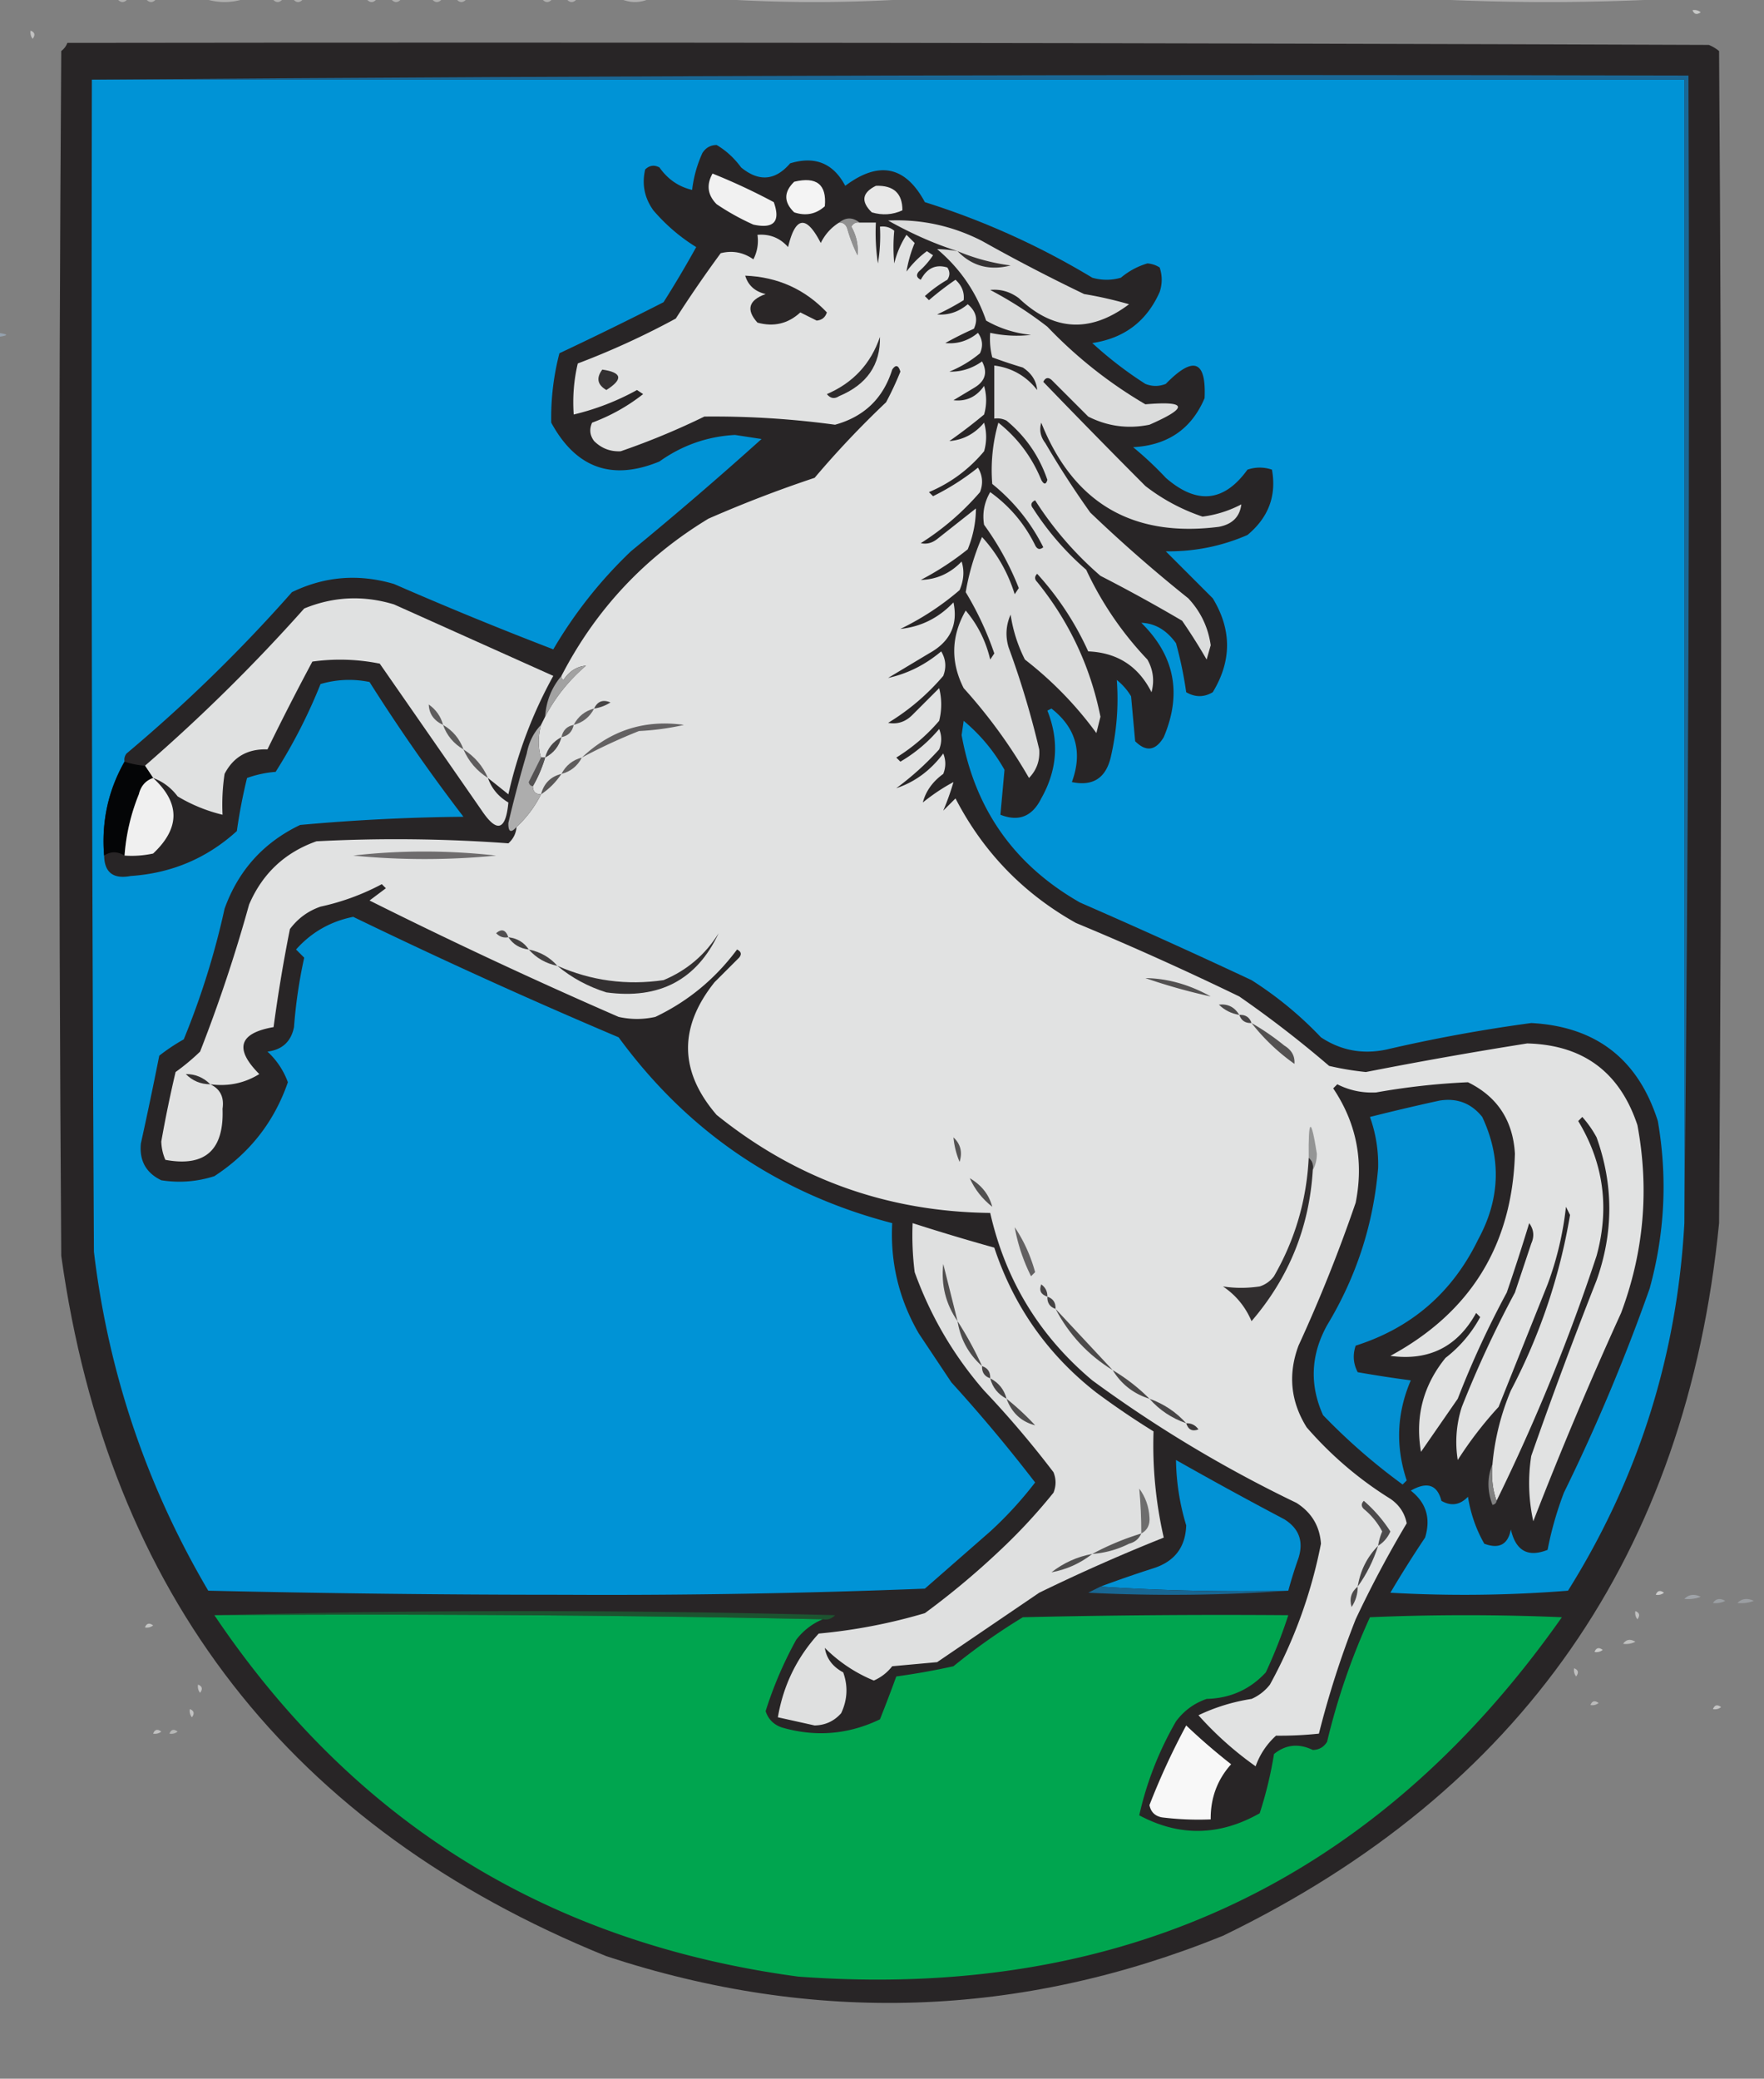 <svg xmlns="http://www.w3.org/2000/svg" width="432" height="509" style="shape-rendering:geometricPrecision;text-rendering:geometricPrecision;image-rendering:optimizeQuality;fill-rule:evenodd;clip-rule:evenodd"><rect width="100%" height="100%" fill="#808080" stroke="none"/><path style="opacity:1" fill="#b0b0af" d="M28.5-.5h3c-1 1.333-2 1.333-3 0zM35.5-.5h3c-1 1.333-2 1.333-3 0zM49.5-.5h11c-3.667 1.333-7.333 1.333-11 0zM66.5-.5h3c-1 1.333-2 1.333-3 0zM71.5-.5h3c-1 1.333-2 1.333-3 0z"/><path style="opacity:1" fill="#b3b3b4" d="M89.5-.5h3c-1 1.333-2 1.333-3 0z"/><path style="opacity:1" fill="#b0b0af" d="M95.5-.5h3c-1 1.333-2 1.333-3 0zM105.5-.5h3c-1 1.333-2 1.333-3 0zM111.5-.5h3c-1 1.333-2 1.333-3 0zM132.5-.5h3c-1 1.333-2 1.333-3 0z"/><path style="opacity:1" fill="#b1b0b1" d="M138.5-.5h3c-1 1.333-2 1.333-3 0z"/><path style="opacity:1" fill="#b2b1b1" d="M151.5-.5h8c-2.667 1.333-5.333 1.333-8 0z"/><path style="opacity:1" fill="#b1b0b0" d="M172.5-.5h54a365 365 0 0 1-54 0z"/><path style="opacity:.99" fill="#b1b0b0" d="M345.5-.5h67a561.625 561.625 0 0 1-67 0z"/><path style="opacity:.6" fill="#fefffe" d="M22.5.5c1.333.667 1.333.667 0 0z"/><path style="opacity:.541" fill="#fefffe" d="M17.5 1.5c1.333.667 1.333.667 0 0z"/><path style="opacity:.278" fill="#fefffe" d="M414.5 2.5c-.667-1.333-.667-1.333 0 0z"/><path style="opacity:.588" fill="#fefffe" d="M15.5 2.5c1.333.667 1.333.667 0 0z"/><path style="opacity:.563" fill="#fefffe" d="M414.5 2.5a2.427 2.427 0 0 1 2 .5c-.937.692-1.603.525-2-.5z"/><path style="opacity:.6" fill="#fefffe" d="M13.5 3.5c1.333.667 1.333.667 0 0z"/><path style="opacity:.694" fill="#fefffe" d="M418.5 4.5c-.667-1.333-.667-1.333 0 0z"/><path style="opacity:.773" fill="#fefffe" d="M8.5 4.5c1.333.667 1.333.667 0 0z"/><path style="opacity:.533" fill="#fefffe" d="M418.5 4.5c1.333.667 1.333.667 0 0z"/><path style="opacity:.514" fill="#fefffe" d="M7.5 7.5c1.025.397 1.192 1.063.5 2a2.427 2.427 0 0 1-.5-2z"/><path style="opacity:.671" fill="#fefffe" d="M422.5 9.5c1.333.667 1.333.667 0 0z"/><path style="opacity:1" fill="#282526" d="M16.5 10.5c134-.167 268 0 402 .5.916.374 1.75.874 2.5 1.5.667 95.667.667 191.333 0 287-7.992 80.963-48.492 139.13-121.5 174.5-49.707 20.112-100.04 21.779-151 5C71.094 447.578 26.594 390.412 15 307.5c-.667-98.333-.667-196.667 0-295 .717-.544 1.217-1.21 1.5-2z"/><path style="opacity:.773" fill="#fefffe" d="M5.5 12.5c1.333.667 1.333.667 0 0z"/><path style="opacity:1" fill="#0093d6" d="M22.5 19.5h390v280c-1.789 32.504-11.289 62.504-28.5 90a318.877 318.877 0 0 1-43.5.5 281.828 281.828 0 0 1 8.5-13.5c1.443-4.712.277-8.545-3.5-11.5 3.989-2.283 6.489-1.45 7.5 2.5 2.382 1.366 4.548 1.033 6.5-1 .653 4.135 1.987 7.969 4 11.5 3.643 1.357 5.81.19 6.5-3.5 1.206 5.247 4.206 6.914 9 5a83.743 83.743 0 0 1 4-14 464.419 464.419 0 0 0 21-50c3.721-13.521 4.387-27.188 2-41-4.81-15.145-15.144-23.145-31-24a382.672 382.672 0 0 0-35.5 6.5c-5.804 1.224-11.138.224-16-3a89.725 89.725 0 0 0-17-14 1675.6 1675.6 0 0 0-42-19c-16.077-9.162-25.744-22.829-29-41l.5-3.5c4.087 3.416 7.42 7.416 10 12l-1 11c4.467 1.773 7.8.44 10-4 3.937-6.966 4.437-14.132 1.5-21.5l1-.5c6.012 4.709 7.679 10.709 5 18 5.098 1.071 8.264-.929 9.5-6 1.48-6.369 1.98-12.703 1.5-19a14.84 14.84 0 0 1 3.5 4l1 11c2.679 2.672 5.012 2.338 7-1 4.505-10.636 2.672-19.969-5.5-28 3.358.115 6.191 1.781 8.5 5a95.96 95.96 0 0 1 2.5 12c2.195 1.269 4.361 1.269 6.5 0 4.667-7.667 4.667-15.333 0-23L285.5 135c6.988.096 13.655-1.238 20-4 5.156-4.286 7.156-9.619 6-16-2-.667-4-.667-6 0-5.735 7.957-12.401 8.624-20 2a84.853 84.853 0 0 0-8-7.5c8.462-.459 14.295-4.459 17.5-12 .433-9.27-2.734-10.437-9.5-3.5-1.667.667-3.333.667-5 0a94.117 94.117 0 0 1-13-10c7.824-1.164 13.324-5.331 16.5-12.5.667-2 .667-4 0-6a6.291 6.291 0 0 0-3-1c-2.38.7-4.547 1.867-6.5 3.5a12.5 12.5 0 0 1-7 0 188.979 188.979 0 0 0-41-18.5c-4.764-8.852-11.264-10.185-19.5-4-2.919-5.525-7.419-7.358-13.5-5.5-3.64 4.24-7.64 4.573-12 1-1.699-2.31-3.699-4.143-6-5.5-1.529.029-2.696.696-3.5 2a30.175 30.175 0 0 0-2.5 9c-3.287-.764-5.954-2.597-8-5.5-1.284-.684-2.451-.517-3.5.5-.841 3.62-.174 6.954 2 10 3.084 3.591 6.584 6.591 10.5 9a264.227 264.227 0 0 1-8 13.5A896.158 896.158 0 0 1 137 86.5a62.525 62.525 0 0 0-2 17c6.055 11.128 14.888 14.295 26.5 9.5 5.553-3.962 11.719-6.128 18.5-6.5l6.5 1a929.054 929.054 0 0 1-32 27.5 109.634 109.634 0 0 0-19 24 931.416 931.416 0 0 1-39-16c-8.658-2.557-16.991-1.89-25 2A377.51 377.51 0 0 1 31 184.5a2.427 2.427 0 0 0-.5 2c-4.007 7.042-5.674 14.708-5 23 .076 4.141 2.243 5.808 6.5 5 10-.671 18.668-4.338 26-11a132.88 132.88 0 0 1 2.5-13 26.722 26.722 0 0 1 7-1.5 130.623 130.623 0 0 0 11-21.5 24.551 24.551 0 0 1 12-.5 446.959 446.959 0 0 0 23 33 486.85 486.85 0 0 0-40 2c-8.954 4.289-15.121 11.123-18.5 20.5a192.696 192.696 0 0 1-10 32 47.178 47.178 0 0 0-6 4 1004.906 1004.906 0 0 1-4.5 21.5c-.402 4.2 1.265 7.2 5 9 4.405.696 8.739.363 13-1 8.653-5.646 14.653-13.312 18-23a19.002 19.002 0 0 0-5-7.5c3.62-.454 5.787-2.454 6.5-6a121.249 121.249 0 0 1 2.5-17l-2-2c3.753-4.212 8.42-6.878 14-8a1414.988 1414.988 0 0 0 65 29.5c16.928 23.13 39.262 38.297 67 45.5-.507 9.638 1.66 18.638 6.5 27l8 12a383.43 383.43 0 0 1 20.5 24.5 92.996 92.996 0 0 1-11 12l-16 14a1977.668 1977.668 0 0 1-88.5 1.5c-29.071-.002-58.07-.335-87-1-15.118-25.686-24.451-53.353-28-83-.5-95.666-.667-191.333-.5-287z"/><path style="opacity:1" fill="#1a6896" d="M22.5 19.5c130.166-1 260.499-1.333 391-1 .333 93.835-.001 187.501-1 281v-280h-390z"/><path style="opacity:1" fill="#f1f1f1" d="M174.5 42.5a151.055 151.055 0 0 1 15 7c1.694 4.757.027 6.59-5 5.5a59.026 59.026 0 0 1-9-5c-2.215-2.242-2.548-4.742-1-7.5z"/><path style="opacity:1" fill="#f4f4f4" d="M194.5 44.5c5.493-1.322 7.993.678 7.5 6-2.153 1.944-4.653 2.444-7.5 1.5-2.586-2.494-2.586-4.994 0-7.5z"/><path style="opacity:1" fill="#e8e8e8" d="M214.5 45.5c4.343-.153 6.51 1.847 6.5 6-2.401 1.102-4.901 1.269-7.5.5-2.723-2.659-2.39-4.825 1-6.5z"/><path style="opacity:1" fill="#909090" d="M205.5 54.5c1.667-1.333 3.333-1.333 5 0-.876-.13-1.543.203-2 1 1.252 2.235 1.752 4.569 1.5 7a38.293 38.293 0 0 1-2.5-6.5c-.336-1.03-1.003-1.53-2-1.5z"/><path style="opacity:1" fill="#e1e2e2" d="M205.5 54.5c.997-.03 1.664.47 2 1.5a38.293 38.293 0 0 0 2.5 6.5c.252-2.431-.248-4.765-1.5-7 .457-.797 1.124-1.13 2-1h4c-.165 3.35.002 6.683.5 10 .498-2.982.665-5.982.5-9 1.322-.17 2.489.163 3.5 1a42.254 42.254 0 0 0 0 8 22.726 22.726 0 0 1 3-7l2 2a31.2 31.2 0 0 0-2 7c1.46-1.966 3.127-3.632 5-5l1.5 1a19.885 19.885 0 0 1-3.5 4c-.688.832-.521 1.498.5 2 1.525-2.853 3.691-3.853 6.5-3 .667 1 .667 2 0 3a32.375 32.375 0 0 0-5.5 4l1 1a74.222 74.222 0 0 1 6.5-5c1.548 1.414 2.215 3.08 2 5a60.756 60.756 0 0 1-6.5 3.5c2.769.21 5.269-.623 7.5-2.5 2.064 1.743 2.564 3.743 1.5 6a88.618 88.618 0 0 0-7 3.5c2.972.288 5.639-.546 8-2.5 1.131 1.575 1.298 3.241.5 5a28.4 28.4 0 0 1-7.5 4.5c2.861.085 5.528-.749 8-2.5 1.44 2.728.774 4.895-2 6.5l-5 3c3.12.36 5.62-.808 7.5-3.5a12.494 12.494 0 0 1 0 7 126.282 126.282 0 0 1-8.5 6.5c3.363-.267 6.197-1.767 8.5-4.5a12.494 12.494 0 0 1 0 7c-3.698 4.431-8.198 7.764-13.5 10l1 1a59.648 59.648 0 0 0 11-7c1.141 1.921 1.308 3.921.5 6a64.556 64.556 0 0 1-14.5 12.5c1.408.315 2.741-.018 4-1l9.5-7.5c-.013 3.397-.679 6.73-2 10a69.633 69.633 0 0 1-11.5 7.5c3.872-.099 7.205-1.599 10-4.5.706 2.266.539 4.599-.5 7a66.694 66.694 0 0 1-14.5 9.5c5.053-.526 9.386-2.693 13-6.5 1.167 5.506-.833 9.673-6 12.5l-10 6c4.744-1.038 9.077-3.205 13-6.5 1.141 1.921 1.308 3.921.5 6-3.912 4.583-8.412 8.417-13.5 11.5 2.288.418 4.288-.249 6-2l6.5-6.5a16.242 16.242 0 0 1 0 8 44.888 44.888 0 0 1-10.5 9l1 1a36.248 36.248 0 0 0 9.5-8c.667 1.667.667 3.333 0 5a70.588 70.588 0 0 1-10.5 9.5c4.552-1.51 8.386-4.343 11.5-8.5.667 1.667.667 3.333 0 5-2.613 1.901-4.28 4.235-5 7 2.436-1.967 4.936-3.634 7.5-5a60.77 60.77 0 0 1-2.5 7l3-3c6.781 13.115 16.615 23.281 29.5 30.5a759.022 759.022 0 0 1 40 18 270.137 270.137 0 0 1 22 17 70.64 70.64 0 0 0 9 1.5 1097.531 1097.531 0 0 1 39.5-7c13.687.343 22.687 7.01 27 20 2.929 15.705 1.596 31.038-4 46a969.77 969.77 0 0 0-21.5 51 43.233 43.233 0 0 1-.5-16 1164.362 1164.362 0 0 1 16-43c4.158-11.731 4.158-23.398 0-35a26.091 26.091 0 0 0-3.5-5l-1 1c6.215 10.26 7.715 21.26 4.5 33a473.873 473.873 0 0 1-24.5 60c-.977-2.787-1.31-5.787-1-9a60.475 60.475 0 0 1 4.5-18c7.13-13.586 11.963-27.919 14.5-43l-1-2a78.876 78.876 0 0 1-4.5 19c-4.006 10.01-8.006 20.01-12 30a94.102 94.102 0 0 0-10 13 27.842 27.842 0 0 1 1-13 266.187 266.187 0 0 1 13-28l4-12c.798-1.759.631-3.426-.5-5a503.722 503.722 0 0 1-5.5 17 229.14 229.14 0 0 0-12 26l-9 13c-1.477-8.569.523-16.236 6-23a31.5 31.5 0 0 0 8.5-10l-1-1c-4.581 8.29-11.581 11.79-21 10.5 19.666-10.662 29.833-27.162 30.5-49.5-.477-8.14-4.311-13.974-11.5-17.5a172.07 172.07 0 0 0-22.5 2.5c-3.37.167-6.537-.499-9.5-2l-1 1c5.696 8.489 7.529 17.822 5.5 28a374.416 374.416 0 0 1-14 35c-2.607 7.017-1.94 13.684 2 20 5.996 6.9 12.83 12.733 20.5 17.5 2.177 1.497 3.51 3.497 4 6a272.026 272.026 0 0 0-12.5 23.5 228.082 228.082 0 0 0-9 28 90.254 90.254 0 0 1-10.5.5 18.282 18.282 0 0 0-5 7.5 82.665 82.665 0 0 1-14-12.5c4.087-1.956 8.42-3.289 13-4a11.532 11.532 0 0 0 4.5-3.5 118.945 118.945 0 0 0 12.5-34.5c-.297-4.309-2.297-7.643-6-10-17.661-8.491-34.328-18.491-50-30-12.926-10.851-21.26-24.517-25-41-25.152-.272-47.485-8.272-67-24-9.161-10.627-9.327-21.46-.5-32.5l6-6c.688-.832.521-1.498-.5-2-5.355 7.197-12.021 12.697-20 16.5-3 .667-6 .667-9 0a1269.827 1269.827 0 0 1-61-28.5l4-3-1-1a57.889 57.889 0 0 1-15 5.5c-3.062 1.061-5.562 2.894-7.5 5.5a378.393 378.393 0 0 0-4 24c-8.497 1.479-9.664 5.312-3.5 11.5-3.63 2.243-7.63 3.077-12 2.5 2.427 1.144 3.427 3.144 3 6 .382 10.128-4.285 14.295-14 12.5-.616-1.4-.95-2.9-1-4.5a309.577 309.577 0 0 1 3.5-17 53.04 53.04 0 0 0 6-5 369.238 369.238 0 0 0 12-36c3.255-7.589 8.755-12.756 16.5-15.5a374.405 374.405 0 0 1 47 .5c1.205-1.077 1.872-2.41 2-4a27.68 27.68 0 0 0 6-8c-1.333 0-2-.667-2-2a32.508 32.508 0 0 0 3-7h-1c-.758-2.481-.758-5.148 0-8l1-2c2.472-4.735 5.806-8.902 10-12.5-2.245.195-4.078 1.362-5.5 3.5-.399-.228-.565-.562-.5-1 8.351-16.186 20.351-29.02 36-38.5a306.26 306.26 0 0 1 26-10A230.55 230.55 0 0 1 217 98.5a76.6 76.6 0 0 0 3.5-7.5c-.474-1.608-1.141-1.774-2-.5-2.202 7.035-6.869 11.535-14 13.5a219.807 219.807 0 0 0-32-2 181.375 181.375 0 0 1-20.5 8.5c-2.544.116-4.711-.717-6.5-2.5-1.054-1.388-1.22-2.888-.5-4.5 4.574-1.701 8.741-4.035 12.5-7l-1.5-1a61.356 61.356 0 0 1-15.5 6c-.297-4.267.036-8.434 1-12.5a194.668 194.668 0 0 0 24-11 304.393 304.393 0 0 1 11-16c2.877-.725 5.543-.225 8 1.5a9.86 9.86 0 0 0 1-6c3.005-.247 5.505.753 7.5 3 1.794-7.566 4.461-7.9 8-1 1.049-2.117 2.549-3.784 4.5-5z"/><path style="opacity:1" fill="#2a2627" d="M182.5 67.5c7.953.313 14.619 3.313 20 9-.387 1.22-1.22 1.886-2.5 2l-4-2c-3.003 2.765-6.503 3.599-10.5 2.5-2.841-3.159-2.174-5.492 2-7-2.615-.612-4.281-2.112-5-4.5z"/><path style="opacity:.741" fill="#fefffe" d="M4.5 77.5c1.333.667 1.333.667 0 0z"/><path style="opacity:.439" fill="#b0cce9" d="M-.5 82.5v-1c2.667.333 2.667.667 0 1z"/><path style="opacity:1" fill="#2e2b2c" d="M215.5 82.5c.132 6.823-3.201 11.656-10 14.5-1.135.75-2.135.583-3-.5 6.419-2.752 10.753-7.419 13-14z"/><path style="opacity:1" fill="#333031" d="M147.5 90.5c4.84.689 5.173 2.355 1 5-2.204-1.282-2.538-2.949-1-5z"/><path style="opacity:1" fill="#dbdcdc" d="M234.5 61.5c-5.587-1.773-11.254-4.273-17-7.5 8.087-.373 15.753 1.293 23 5a442.71 442.71 0 0 0 25 13 96.366 96.366 0 0 1 11 2.5c-9.479 7.111-18.479 6.611-27-1.5-2.15-1.59-4.483-2.257-7-2a94.077 94.077 0 0 1 14 9 109.643 109.643 0 0 0 24 19c10.293-.88 10.627.786 1 5-5.268 1.068-10.268.401-15-2l-9-9c-.832-.688-1.498-.521-2 .5a2070.39 2070.39 0 0 0 25 25.5 47.378 47.378 0 0 0 14 7.5 27.849 27.849 0 0 0 9.5-3c-.37 3.039-2.204 4.873-5.5 5.5-21.124 2.691-35.624-5.809-43.5-25.5-.52 1.789-.187 3.456 1 5a226.624 226.624 0 0 0 11 17 356.549 356.549 0 0 0 24 21c3.044 3.255 4.877 7.088 5.5 11.5l-1 3.5a139.582 139.582 0 0 0-6-9.5 390.472 390.472 0 0 0-20-11c-6.268-5.429-11.601-11.596-16-18.5-1.021.502-1.188 1.168-.5 2a69.365 69.365 0 0 0 13 15 82.292 82.292 0 0 0 15 22c1.422 2.53 1.755 5.197 1 8-3.201-6.365-8.367-9.698-15.5-10a72.716 72.716 0 0 0-12.5-19c-.667.667-.667 1.333 0 2 7.876 9.751 13.043 20.751 15.5 33l-1 4c-4.953-6.787-10.786-12.787-17.5-18a35.702 35.702 0 0 1-3.5-11c-1.152 2.606-1.318 5.273-.5 8a215.472 215.472 0 0 1 7.5 25c.205 2.729-.628 5.062-2.5 7a128.07 128.07 0 0 0-16-22c-3.239-6.423-3.072-12.756.5-19 2.947 3.497 4.947 7.497 6 12l1-1.5a77.216 77.216 0 0 0-7-15 58.325 58.325 0 0 1 4-13.5c3.679 4.017 6.346 8.684 8 14l1-1.5a69.907 69.907 0 0 0-8.5-15.5c-.466-2.812.034-5.479 1.5-8 4.764 3.428 8.43 7.762 11 13 .502 1.021 1.168 1.188 2 .5-3.028-6.034-7.195-11.201-12.5-15.5a41.941 41.941 0 0 1 1.5-15c4.705 3.734 8.205 8.4 10.5 14 .654 1.196 1.154 1.196 1.5 0-1.976-5.791-5.309-10.624-10-14.5a4.934 4.934 0 0 0-3-.5v-13c4.297.566 7.797 2.566 10.5 6-.195-2.245-1.362-4.078-3.5-5.5a122.143 122.143 0 0 1-7.5-2.5 18.452 18.452 0 0 1-.5-6c3.317.72 6.651.888 10 .5-3.961-.404-7.628-1.57-11-3.5-2.395-6.963-6.395-12.796-12-17.5 1.607.019 3.274.185 5 .5z"/><path style="opacity:1" fill="#363334" d="M234.5 61.5a50.417 50.417 0 0 0 13 3.5c-5.128 1.332-9.461.165-13-3.5z"/><path style="opacity:1" fill="#e0e1e1" d="M119.5 190.5c.896 2.569 2.562 4.569 5 6-.629 6.843-2.795 7.51-6.5 2-8.343-12.03-16.677-24.03-25-36a49.117 49.117 0 0 0-16.5-.5 646.02 646.02 0 0 0-11 21.5c-4.842-.169-8.342 1.831-10.5 6a50.442 50.442 0 0 0-.5 10 39.24 39.24 0 0 1-11-4.5c-1.614-2.127-3.614-3.627-6-4.5l-2-3a424.775 424.775 0 0 0 39-38.5c7.17-2.944 14.504-3.277 22-1l39 17.5a109.107 109.107 0 0 0-11 29c-1.686-1.357-3.352-2.69-5-4z"/><path style="opacity:1" fill="#a2a2a2" d="M133.5 175.5c.252-3.827 1.585-7.16 4-10-.065.438.101.772.5 1 1.422-2.138 3.255-3.305 5.5-3.5-4.194 3.598-7.528 7.765-10 12.5z"/><path style="opacity:1" fill="#474546" d="M145.5 173.5c.814-1.773 2.148-2.273 4-1.5a10.134 10.134 0 0 1-4 1.5z"/><path style="opacity:1" fill="#5e5c5d" d="M108.5 177.5c-2.257-1.062-3.423-2.728-3.5-5 1.802 1.289 2.969 2.956 3.5 5z"/><path style="opacity:1" fill="#646263" d="M145.5 173.5c-1.085 2.087-2.751 3.42-5 4 1.085-2.087 2.751-3.42 5-4z"/><path style="opacity:1" fill="#605e5e" d="M140.5 177.5c-.356 1.69-1.356 2.69-3 3 .356-1.69 1.356-2.69 3-3z"/><path style="opacity:1" fill="#5c5b5b" d="M108.5 177.5c2.414 1.411 4.081 3.411 5 6-2.414-1.411-4.081-3.411-5-6z"/><path style="opacity:1" fill="#494748" d="M137.5 180.5c-.58 2.249-1.913 3.915-4 5 .58-2.249 1.913-3.915 4-5z"/><path style="opacity:1" fill="#636162" d="M142.5 185.5c7.032-6.677 15.365-9.344 25-8a62.744 62.744 0 0 1-11 1.5 134.57 134.57 0 0 0-14 6.5z"/><path style="opacity:1" fill="#5f5d5d" d="M142.5 185.5c-1.085 2.087-2.751 3.42-5 4 1.085-2.087 2.751-3.42 5-4z"/><path style="opacity:1" fill="#040506" d="M30.5 186.5c1.617.538 3.284.871 5 1l2 3c-1.835.622-3.002 1.956-3.5 4a49.18 49.18 0 0 0-3.5 15c-1.734-1.062-3.4-1.062-5 0-.674-8.292.993-15.958 5-23z"/><path style="opacity:1" fill="#5e5c5d" d="M113.5 183.5c2.743 1.739 4.743 4.073 6 7-2.743-1.739-4.743-4.073-6-7z"/><path style="opacity:1" fill="#535152" d="M132.5 185.5h1a32.508 32.508 0 0 1-3 7c-.543-.06-.876-.393-1-1l3-6z"/><path style="opacity:1" fill="#595757" d="M137.5 189.5c-1.382 2.049-3.048 3.715-5 5 .689-2.689 2.356-4.356 5-5z"/><path style="opacity:1" fill="#f0f0f0" d="M37.5 190.5c6.64 6.093 6.64 12.26 0 18.5-2.31.497-4.643.663-7 .5a49.18 49.18 0 0 1 3.5-15c.498-2.044 1.665-3.378 3.5-4z"/><path style="opacity:1" fill="#adadad" d="M132.5 177.5c-.758 2.852-.758 5.519 0 8l-3 6c.124.607.457.94 1 1 0 1.333.667 2 2 2a27.68 27.68 0 0 1-6 8c-1.395 1.554-2.061 1.221-2-1a318.342 318.342 0 0 1 4.5-17c.522-2.781 1.689-5.115 3.5-7z"/><path style="opacity:1" fill="#6e6c6d" d="M86.5 209.5c11.507-1.324 23.173-1.324 35 0a180.15 180.15 0 0 1-35 0z"/><path style="opacity:1" fill="#504e4f" d="M124.5 229.5c-1.175.219-2.175-.114-3-1 1.36-1.165 2.36-.832 3 1z"/><path style="opacity:1" fill="#434141" d="M124.5 229.5c2.174.25 3.841 1.25 5 3-2.174-.25-3.841-1.25-5-3z"/><path style="opacity:1" fill="#423f40" d="M129.5 232.5c2.831.579 5.164 1.912 7 4-2.831-.579-5.164-1.912-7-4z"/><path style="opacity:1" fill="#333031" d="M136.5 236.5c8.305 3.655 16.972 4.822 26 3.5 5.726-2.392 10.226-6.226 13.5-11.5-5.358 11.436-14.525 16.269-27.5 14.5-4.51-1.418-8.51-3.585-12-6.5z"/><path style="opacity:1" fill="#525050" d="M280.5 239.5c5.441.077 10.775 1.577 16 4.5a142.806 142.806 0 0 1-16-4.5z"/><path style="opacity:1" fill="#4b4949" d="M303.5 248.5c-1.923-.295-3.59-1.128-5-2.5 2.168-.249 3.835.584 5 2.5z"/><path style="opacity:1" fill="#474445" d="M303.5 248.5c1.527-.073 2.527.594 3 2-1.527.073-2.527-.594-3-2z"/><path style="opacity:1" fill="#535151" d="M306.5 250.5a60.364 60.364 0 0 1 8 5.5c1.829 1.113 2.663 2.613 2.5 4.5a49.864 49.864 0 0 1-10.5-10z"/><path style="opacity:1" fill="#343132" d="M51.5 265.5c-2.342-.004-4.342-.837-6-2.5 2.321-.008 4.321.825 6 2.5z"/><path style="opacity:1" fill="#0390d2" d="M352.5 269.5c4.303-.704 7.803.63 10.5 4 4.727 10.103 4.394 20.103-1 30-6.308 12.978-16.308 21.644-30 26-.758 2.269-.591 4.436.5 6.5a304.77 304.77 0 0 0 13 2c-3.439 8.013-3.773 16.179-1 24.5l-1 1a148.63 148.63 0 0 1-19.5-17c-3.326-7.432-2.993-14.765 1-22 7.184-11.885 11.351-24.718 12.5-38.5a34.438 34.438 0 0 0-2-12.5 542.29 542.29 0 0 1 17-4z"/><path style="opacity:1" fill="#545252" d="M233.5 278.5c1.738 1.619 2.238 3.619 1.5 6a20.093 20.093 0 0 1-1.5-6z"/><path style="opacity:1" fill="#949595" d="M321.5 286.5c.237-1.291-.096-2.291-1-3-.109-9.768.558-10.101 2-1-.011 1.545-.344 2.878-1 4z"/><path style="opacity:1" fill="#515050" d="M237.5 288.5c2.895 1.702 4.728 4.036 5.5 7-2.454-1.941-4.287-4.275-5.5-7z"/><path style="opacity:1" fill="#dfe0e0" d="M223.5 299.5a534.695 534.695 0 0 0 20 6c4.769 14.382 13.103 26.215 25 35.5a200.194 200.194 0 0 0 14 9.5c-.292 8.744.541 17.41 2.5 26a449.846 449.846 0 0 0-30.5 13.5l-25 17-11 1c-1.225 1.563-2.725 2.73-4.5 3.5a36.418 36.418 0 0 1-12-8c.401 2.601 1.901 4.601 4.5 6 1.211 3.376 1.044 6.709-.5 10-1.722 1.944-3.889 2.944-6.5 3-3.012-.672-6.012-1.339-9-2 1.333-7.846 4.667-14.68 10-20.5a134.902 134.902 0 0 0 26-5 192.182 192.182 0 0 0 18-15 138.27 138.27 0 0 0 13.5-14.5c.667-1.667.667-3.333 0-5a241.52 241.52 0 0 0-17-20c-7.464-8.591-13.13-18.258-17-29a72.367 72.367 0 0 1-.5-12z"/><path style="opacity:1" fill="#626061" d="M248.5 300.5c2.217 3.277 3.884 6.944 5 11l-1 1a44.308 44.308 0 0 1-4-12z"/><path style="opacity:1" fill="#302d2e" d="M320.5 283.5c.904.709 1.237 1.709 1 3-.849 14.029-5.849 26.362-15 37-1.516-3.547-3.849-6.381-7-8.5 2.928.456 5.928.456 9 0a6.978 6.978 0 0 0 3.5-2.5c5.16-8.972 7.994-18.639 8.5-29z"/><path style="opacity:1" fill="#474445" d="M256.5 317.5c-1.585-.502-2.085-1.502-1.5-3 1.039.744 1.539 1.744 1.5 3z"/><path style="opacity:1" fill="#504e4e" d="M234.5 323.5c-2.886-4.173-4.053-8.84-3.5-14l3.5 14z"/><path style="opacity:1" fill="#454344" d="M256.5 317.5c1.406.473 2.073 1.473 2 3-1.406-.473-2.073-1.473-2-3z"/><path style="opacity:1" fill="#4c4a4a" d="M258.5 320.5c4.639 4.974 9.305 9.974 14 15-6.05-3.717-10.717-8.717-14-15z"/><path style="opacity:1" fill="#4d4b4b" d="M234.5 323.5a87.357 87.357 0 0 1 6 11c-3.286-2.9-5.286-6.567-6-11z"/><path style="opacity:1" fill="#474445" d="M240.5 334.5c1.406.473 2.073 1.473 2 3-1.406-.473-2.073-1.473-2-3z"/><path style="opacity:1" fill="#4a4848" d="M272.5 335.5a45.728 45.728 0 0 1 9 7c-3.863-1.194-6.863-3.527-9-7z"/><path style="opacity:1" fill="#474445" d="M242.5 337.5c2.087 1.085 3.42 2.751 4 5-2.087-1.085-3.42-2.751-4-5z"/><path style="opacity:1" fill="#4f4d4d" d="M246.5 342.5a63.707 63.707 0 0 1 7 6.5c-3.365-.858-5.698-3.025-7-6.5z"/><path style="opacity:1" fill="#484647" d="M281.5 342.5c3.525 1.259 6.525 3.259 9 6-3.549-1.223-6.549-3.223-9-6z"/><path style="opacity:1" fill="#3b3839" d="M290.5 348.5c1.256-.039 2.256.461 3 1.5-1.498.585-2.498.085-3-1.5z"/><path style="opacity:1" fill="#0292d5" d="M315.5 389.5a529.493 529.493 0 0 1-46-1c4.268-1.59 8.601-3.09 13-4.5 5.159-1.653 7.826-5.153 8-10.5a57.63 57.63 0 0 1-2.5-16c8.753 4.96 17.587 9.794 26.5 14.5 3.626 2.251 4.793 5.418 3.5 9.5a110.146 110.146 0 0 0-2.5 8z"/><path style="opacity:1" fill="#818181" d="M365.5 358.5c-.31 3.213.023 6.213 1 9-.06.543-.393.876-1 1-1.306-3.48-1.306-6.813 0-10z"/><path style="opacity:1" fill="#6e6d6d" d="M279.5 375.5c.004-3.754-.163-7.421-.5-11 1.519 2.056 2.353 4.39 2.5 7 .16 1.855-.507 3.188-2 4z"/><path style="opacity:1" fill="#4c4a4b" d="M337.5 378.5a14.093 14.093 0 0 1 1-3.5 17.712 17.712 0 0 0-4.5-5.5c-.667-.667-.667-1.333 0-2a34.706 34.706 0 0 1 6.5 7.5c-.663 1.518-1.663 2.685-3 3.5z"/><path style="opacity:1" fill="#565555" d="M279.5 375.5c-.558 1.29-1.558 2.123-3 2.5a23.91 23.91 0 0 1-9 2.5 65 65 0 0 1 12-5z"/><path style="opacity:1" fill="#504f4f" d="M267.5 380.5c-3 2.335-6.334 3.835-10 4.5 2.98-2.324 6.313-3.824 10-4.5z"/><path style="opacity:1" fill="#464445" d="M337.5 378.5c-1.159 3.651-2.826 6.985-5 10 .627-3.92 2.293-7.253 5-10z"/><path style="opacity:1" fill="#186793" d="M269.5 388.5a529.493 529.493 0 0 0 46 1c-16.161 1.162-32.495 1.328-49 .5l3-1.5z"/><path style="opacity:.608" fill="#fefffe" d="M405.5 390.5c.397-1.025 1.063-1.192 2-.5a2.428 2.428 0 0 1-2 .5z"/><path style="opacity:.345" fill="#dbe8f6" d="M408.5 389.5c1.333.667 1.333.667 0 0z"/><path style="opacity:1" fill="#4e4c4c" d="M332.5 388.5c.009 1.808-.491 3.475-1.5 5-.599-2.035-.099-3.701 1.5-5z"/><path style="opacity:.6" fill="#fefffe" d="M403.5 390.5c1.333.667 1.333.667 0 0z"/><path style="opacity:.337" fill="#dbe8f6" d="M412.5 391.5c1.101-1.098 2.434-1.265 4-.5a8.43 8.43 0 0 1-4 .5z"/><path style="opacity:.292" fill="#dce8f6" d="M419.5 392.5c.751-1.073 1.751-1.24 3-.5a4.934 4.934 0 0 1-3 .5z"/><path style="opacity:.29" fill="#dce8f6" d="M425.5 392.5c1.101-1.098 2.434-1.265 4-.5a8.43 8.43 0 0 1-4 .5z"/><path style="opacity:.533" fill="#fefffe" d="M401.5 392.5c1.333.667 1.333.667 0 0z"/><path style="opacity:1" fill="#1d5330" d="M52.5 395.5a2893.554 2893.554 0 0 1 152 0c-.825.886-1.825 1.219-3 1a5551.102 5551.102 0 0 0-149-1z"/><path style="opacity:.496" fill="#fefffe" d="M400.5 394.5c1.025.397 1.192 1.063.5 2a2.428 2.428 0 0 1-.5-2z"/><path style="opacity:1" fill="#00a54f" d="M52.5 395.5c49.836-.332 99.503.001 149 1-2.575 1.068-4.742 2.735-6.5 5a95.55 95.55 0 0 0-7.5 17.5c.654 1.987 1.987 3.32 4 4 8.267 2.39 16.267 1.723 24-2a362.497 362.497 0 0 0 4-10.5c4.695-.637 9.362-1.47 14-2.5a151.21 151.21 0 0 1 17-12c21.664-.5 43.331-.667 65-.5a123.658 123.658 0 0 1-5.5 14c-3.865 4.184-8.699 6.351-14.5 6.5-3.062 1.061-5.562 2.894-7.5 5.5-4.201 7.284-7.201 14.95-9 23 9.807 5.253 19.64 5.087 29.5-.5a96.678 96.678 0 0 0 3.5-14.5c2.867-2.335 6.034-2.668 9.5-1 1.529-.029 2.696-.696 3.5-2a164.874 164.874 0 0 1 10.5-30.5 552.224 552.224 0 0 1 47 0c-45.403 64.527-107.736 93.861-187 88-61.168-8.225-108.835-37.725-143-88.5z"/><path style="opacity:.247" fill="#dce9f6" d="M27.5 397.5c1.333.667 1.333.667 0 0z"/><path style="opacity:.543" fill="#fefffe" d="M35.5 398.5c.397-1.025 1.063-1.192 2-.5a2.429 2.429 0 0 1-2 .5z"/><path style="opacity:.533" fill="#fefffe" d="M400.5 397.5c1.333.667 1.333.667 0 0z"/><path style="opacity:.275" fill="#fefffe" d="M38.5 398.5c1.333.667 1.333.667 0 0z"/><path style="opacity:.369" fill="#fefffe" d="M40.5 399.5c1.333.667 1.333.667 0 0z"/><path style="opacity:.497" fill="#fefffe" d="M397.5 402.5c.751-1.073 1.751-1.24 3-.5a4.934 4.934 0 0 1-3 .5z"/><path style="opacity:.247" fill="#dce9f6" d="M401.5 401.5c1.333.667 1.333.667 0 0z"/><path style="opacity:.6" fill="#fefffe" d="M395.5 402.5c1.333.667 1.333.667 0 0z"/><path style="opacity:.596" fill="#fefffe" d="M390.5 404.5c.397-1.025 1.063-1.192 2-.5a2.428 2.428 0 0 1-2 .5z"/><path style="opacity:.345" fill="#fefffe" d="M45.5 404.5c1.333.667 1.333.667 0 0z"/><path style="opacity:.6" fill="#fefffe" d="M388.5 404.5c1.333.667 1.333.667 0 0z"/><path style="opacity:.533" fill="#fefffe" d="M386.5 406.5c1.333.667 1.333.667 0 0z"/><path style="opacity:.369" fill="#fefffe" d="M47.5 407.5c1.333.667 1.333.667 0 0z"/><path style="opacity:.496" fill="#fefffe" d="M385.5 408.5c1.025.397 1.192 1.063.5 2a2.428 2.428 0 0 1-.5-2z"/><path style="opacity:.475" fill="#fefffe" d="M48.5 409.5c1.333.667 1.333.667 0 0z"/><path style="opacity:.533" fill="#fefffe" d="M385.5 411.5c1.333.667 1.333.667 0 0z"/><path style="opacity:.531" fill="#fefffe" d="M48.5 412.5c1.025.397 1.192 1.063.5 2a2.427 2.427 0 0 1-.5-2z"/><path style="opacity:.459" fill="#fefffe" d="M389.5 417.5c.397-1.025 1.063-1.192 2-.5a2.428 2.428 0 0 1-2 .5z"/><path style="opacity:.531" fill="#fefffe" d="M419.5 418.5c.397-1.025 1.063-1.192 2-.5a2.428 2.428 0 0 1-2 .5z"/><path style="opacity:.514" fill="#fefffe" d="M46.5 418.5c1.025.397 1.192 1.063.5 2a2.427 2.427 0 0 1-.5-2z"/><path style="opacity:.502" fill="#fefffe" d="M37.5 424.5c.397-1.025 1.063-1.192 2-.5a2.429 2.429 0 0 1-2 .5z"/><path style="opacity:.427" fill="#fefffe" d="M41.5 424.5c.397-1.025 1.063-1.192 2-.5a2.429 2.429 0 0 1-2 .5z"/><path style="opacity:1" fill="#f8f8f8" d="M290.5 422.5c3.5 3.331 7.166 6.498 11 9.5-3.393 3.789-5.06 8.289-5 13.5a72.367 72.367 0 0 1-12-.5c-1.68-.347-2.68-1.347-3-3a173.173 173.173 0 0 1 9-19.5z"/></svg>